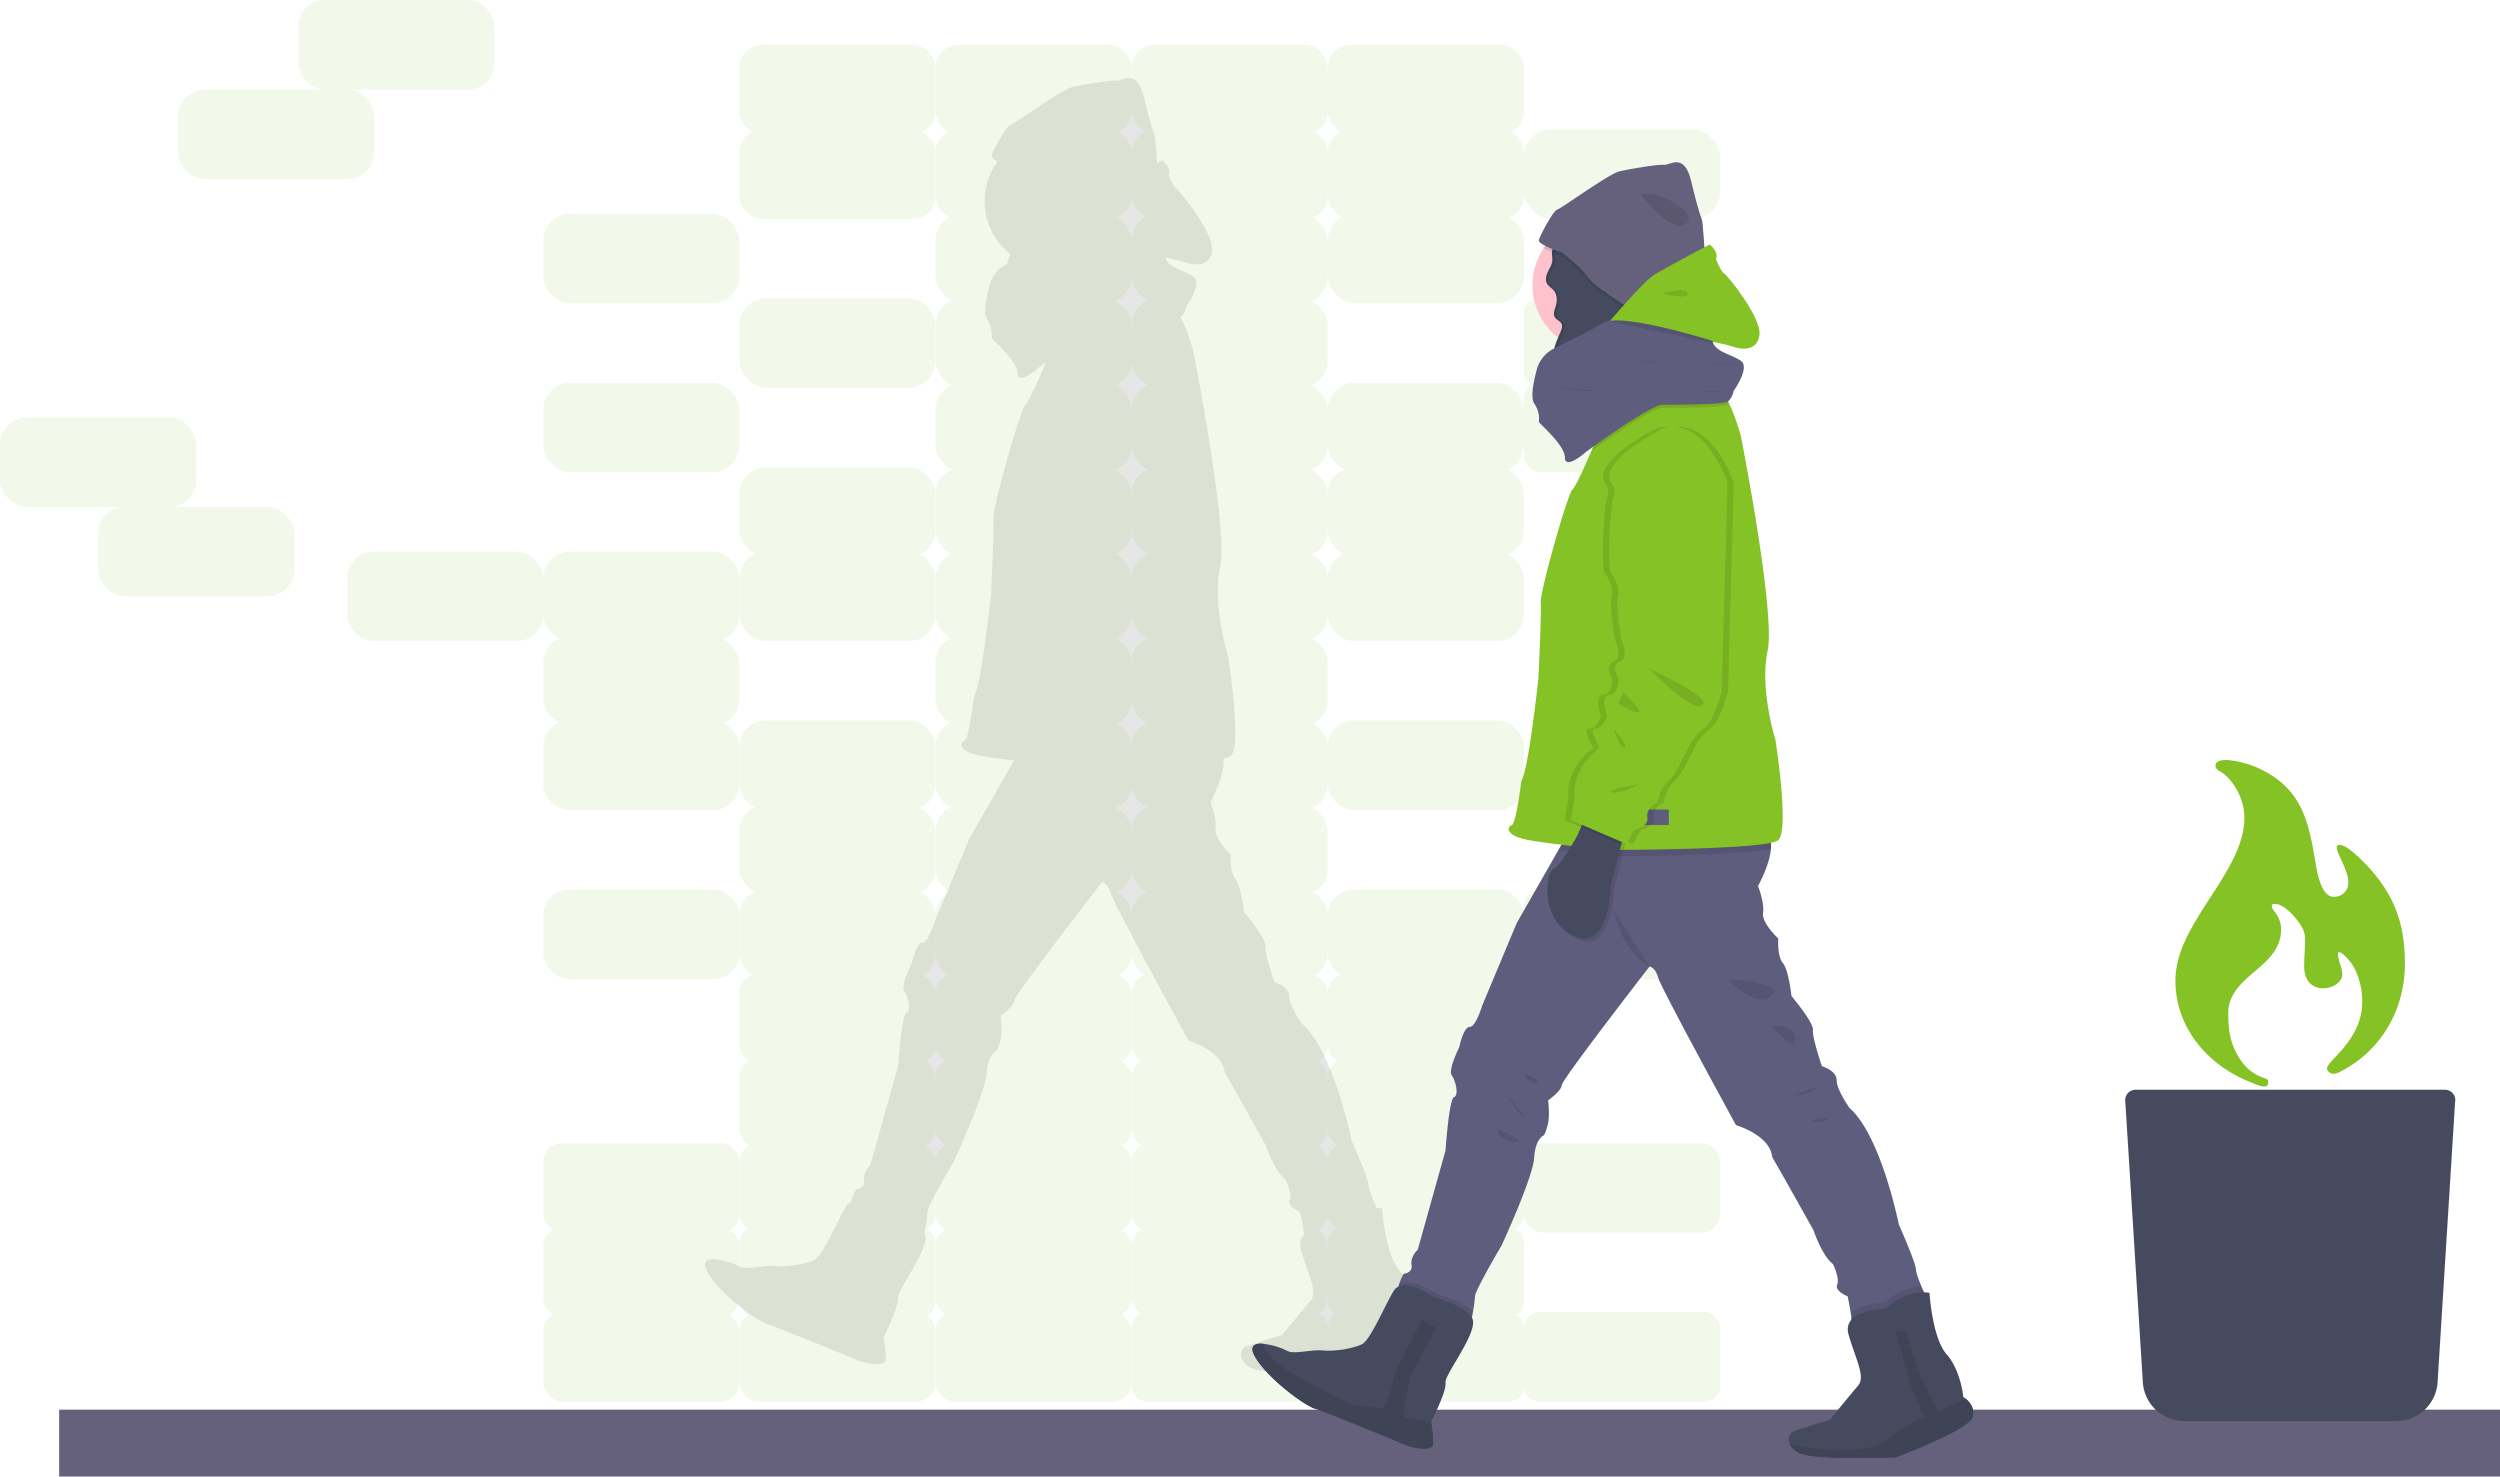 <svg xmlns="http://www.w3.org/2000/svg" id="6a360c17-3538-4d85-ab65-aa17cb2c6433" data-name="Layer 1" viewBox="0 0 1081.15 638.54" class="injected-svg ClassicGrid__ImageFile-sc-td9pmq-4 fNAcXv grid_media" xmlns:xlink="http://www.w3.org/1999/xlink"><title>dark alley</title><rect x="25.58" y="609.63" width="1055.57" height="28.91" fill="#65617d"></rect><path d="M809,366.07a19.14,19.14,0,0,0,.16,2.29A19.14,19.14,0,0,1,809,366.07Z" transform="translate(-59.43 -130.73)" fill="#84c225" opacity="0.1"></path><path d="M818.48,381.68a17.36,17.36,0,0,1-3.76-2.65A17.36,17.36,0,0,0,818.48,381.68Z" transform="translate(-59.43 -130.73)" fill="#84c225" opacity="0.1"></path><g opacity="0.1"><rect x="319.75" y="19.36" width="84.82" height="38.73" rx="9.92" ry="9.92" fill="#84c225"></rect><rect x="404.57" y="19.36" width="84.82" height="38.73" rx="9.92" ry="9.92" fill="#84c225"></rect><rect x="489.39" y="19.36" width="84.82" height="38.73" rx="9.92" ry="9.92" fill="#84c225"></rect><rect x="574.2" y="19.36" width="84.82" height="38.73" rx="9.92" ry="9.92" fill="#84c225"></rect><rect x="319.75" y="55.95" width="84.82" height="38.73" rx="9.92" ry="9.92" fill="#84c225"></rect><rect x="404.57" y="55.95" width="84.82" height="38.73" rx="9.92" ry="9.92" fill="#84c225"></rect><rect x="489.39" y="55.95" width="84.82" height="38.73" rx="9.92" ry="9.92" fill="#84c225"></rect><rect x="574.2" y="55.95" width="84.82" height="38.73" rx="9.92" ry="9.92" fill="#84c225"></rect><rect x="234.93" y="92.43" width="84.82" height="38.73" rx="11.8" ry="11.8" fill="#84c225"></rect><rect x="404.57" y="92.43" width="84.82" height="38.73" rx="11.8" ry="11.8" fill="#84c225"></rect><rect x="489.39" y="92.43" width="84.82" height="38.73" rx="11.8" ry="11.8" fill="#84c225"></rect><rect x="574.2" y="92.43" width="84.82" height="38.73" rx="11.8" ry="11.8" fill="#84c225"></rect><rect x="319.75" y="129.01" width="84.82" height="38.73" rx="11.8" ry="11.8" fill="#84c225"></rect><rect x="404.57" y="129.01" width="84.82" height="38.73" rx="11.8" ry="11.8" fill="#84c225"></rect><rect x="489.39" y="129.01" width="84.82" height="38.73" rx="11.8" ry="11.8" fill="#84c225"></rect><rect x="234.93" y="165.49" width="84.82" height="38.73" rx="11.8" ry="11.8" fill="#84c225"></rect><rect x="234.93" y="275.14" width="84.82" height="38.73" rx="11.8" ry="11.8" fill="#84c225"></rect><rect x="404.57" y="165.49" width="84.82" height="38.73" rx="11.8" ry="11.8" fill="#84c225"></rect><rect x="489.39" y="165.49" width="84.82" height="38.73" rx="11.8" ry="11.8" fill="#84c225"></rect><rect x="574.2" y="165.49" width="84.82" height="38.73" rx="11.8" ry="11.8" fill="#84c225"></rect><rect x="659.02" y="55.95" width="84.82" height="38.73" rx="11.8" ry="11.8" fill="#84c225"></rect><rect x="659.02" y="129.01" width="84.82" height="38.73" rx="6.76" ry="6.76" fill="#84c225"></rect><rect x="659.02" y="165.49" width="84.82" height="38.73" rx="6.76" ry="6.76" fill="#84c225"></rect><rect x="319.75" y="202.08" width="84.82" height="38.73" rx="11.56" ry="11.56" fill="#84c225"></rect><rect x="404.57" y="202.08" width="84.82" height="38.73" rx="11.56" ry="11.56" fill="#84c225"></rect><rect x="489.39" y="202.08" width="84.82" height="38.73" rx="11.56" ry="11.56" fill="#84c225"></rect><rect x="574.2" y="202.08" width="84.82" height="38.73" rx="11.56" ry="11.56" fill="#84c225"></rect><rect x="234.93" y="238.55" width="84.82" height="38.73" rx="11.56" ry="11.56" fill="#84c225"></rect><rect x="150.11" y="238.55" width="84.82" height="38.73" rx="11.56" ry="11.56" fill="#84c225"></rect><rect x="129" width="84.82" height="38.73" rx="11.56" ry="11.56" fill="#84c225"></rect><rect x="77" y="38.73" width="84.82" height="38.73" rx="11.56" ry="11.56" fill="#84c225"></rect><rect y="180.49" width="84.82" height="38.73" rx="11.56" ry="11.56" fill="#84c225"></rect><rect x="42.41" y="219.18" width="84.82" height="38.73" rx="11.56" ry="11.56" fill="#84c225"></rect><rect x="319.75" y="238.55" width="84.82" height="38.73" rx="11.56" ry="11.56" fill="#84c225"></rect><rect x="404.57" y="238.55" width="84.82" height="38.73" rx="11.56" ry="11.56" fill="#84c225"></rect><rect x="489.39" y="238.55" width="84.82" height="38.73" rx="11.56" ry="11.56" fill="#84c225"></rect><rect x="574.2" y="238.55" width="84.82" height="38.73" rx="11.56" ry="11.56" fill="#84c225"></rect><rect x="404.57" y="275.14" width="84.82" height="38.73" rx="11.2" ry="11.2" fill="#84c225"></rect><rect x="489.39" y="275.14" width="84.82" height="38.73" rx="11.2" ry="11.2" fill="#84c225"></rect><rect x="234.93" y="311.61" width="84.82" height="38.73" rx="11.2" ry="11.2" fill="#84c225"></rect><rect x="319.75" y="311.61" width="84.82" height="38.73" rx="11.2" ry="11.2" fill="#84c225"></rect><rect x="319.75" y="348.14" width="84.82" height="38.73" rx="11.2" ry="11.2" fill="#84c225"></rect><rect x="404.57" y="311.61" width="84.82" height="38.73" rx="11.2" ry="11.2" fill="#84c225"></rect><rect x="489.39" y="311.61" width="84.82" height="38.73" rx="11.2" ry="11.2" fill="#84c225"></rect><rect x="574.2" y="311.61" width="84.82" height="38.73" rx="11.2" ry="11.2" fill="#84c225"></rect><rect x="404.57" y="348.2" width="84.82" height="38.73" rx="11.2" ry="11.2" fill="#84c225"></rect><rect x="489.39" y="348.2" width="84.82" height="38.73" rx="11.2" ry="11.2" fill="#84c225"></rect><rect x="234.93" y="384.67" width="84.82" height="38.73" rx="11.2" ry="11.2" fill="#84c225"></rect><rect x="319.75" y="384.67" width="84.82" height="38.73" rx="11.2" ry="11.2" fill="#84c225"></rect><rect x="404.57" y="384.67" width="84.82" height="38.73" rx="11.2" ry="11.2" fill="#84c225"></rect><rect x="489.39" y="384.67" width="84.82" height="38.73" rx="11.2" ry="11.2" fill="#84c225"></rect><rect x="574.2" y="384.67" width="84.82" height="38.73" rx="11.2" ry="11.2" fill="#84c225"></rect><rect x="659.02" y="384.67" width="84.82" height="38.73" rx="6.76" ry="6.76" fill="#84c225"></rect><rect x="319.75" y="421.26" width="84.82" height="38.73" rx="8.15" ry="8.15" fill="#84c225"></rect><rect x="404.57" y="421.26" width="84.82" height="38.73" rx="8.15" ry="8.15" fill="#84c225"></rect><rect x="489.39" y="421.26" width="84.82" height="38.73" rx="8.15" ry="8.15" fill="#84c225"></rect><rect x="574.2" y="421.26" width="84.82" height="38.73" rx="8.15" ry="8.15" fill="#84c225"></rect><rect x="319.75" y="457.73" width="84.82" height="38.73" rx="8.15" ry="8.15" fill="#84c225"></rect><rect x="404.57" y="457.73" width="84.82" height="38.73" rx="8.15" ry="8.15" fill="#84c225"></rect><rect x="489.39" y="457.73" width="84.82" height="38.73" rx="8.15" ry="8.15" fill="#84c225"></rect><rect x="574.2" y="457.73" width="84.82" height="38.73" rx="8.15" ry="8.15" fill="#84c225"></rect><rect x="234.93" y="494.32" width="84.82" height="38.73" rx="8.15" ry="8.15" fill="#84c225"></rect><rect x="319.75" y="494.32" width="84.82" height="38.73" rx="8.15" ry="8.15" fill="#84c225"></rect><rect x="404.57" y="494.32" width="84.82" height="38.73" rx="8.15" ry="8.15" fill="#84c225"></rect><rect x="489.39" y="494.32" width="84.82" height="38.73" rx="8.15" ry="8.15" fill="#84c225"></rect><rect x="574.2" y="494.32" width="84.82" height="38.73" rx="8.15" ry="8.15" fill="#84c225"></rect><rect x="234.93" y="530.79" width="84.82" height="38.73" rx="8.15" ry="8.15" fill="#84c225"></rect><rect x="319.75" y="530.79" width="84.82" height="38.73" rx="6.76" ry="6.76" fill="#84c225"></rect><rect x="404.57" y="530.79" width="84.82" height="38.73" rx="8.15" ry="8.15" fill="#84c225"></rect><rect x="489.39" y="530.79" width="84.82" height="38.73" rx="8.15" ry="8.15" fill="#84c225"></rect><rect x="574.2" y="530.79" width="84.82" height="38.73" rx="6.59" ry="6.59" fill="#84c225"></rect><rect x="234.93" y="567.38" width="84.82" height="38.73" rx="8.15" ry="8.15" fill="#84c225"></rect><rect x="319.75" y="567.38" width="84.82" height="38.73" rx="8.15" ry="8.15" fill="#84c225"></rect><rect x="404.57" y="567.38" width="84.82" height="38.73" rx="8.15" ry="8.15" fill="#84c225"></rect><rect x="489.39" y="567.38" width="84.82" height="38.73" rx="6.59" ry="6.59" fill="#84c225"></rect><rect x="574.2" y="567.38" width="84.82" height="38.73" rx="6.59" ry="6.59" fill="#84c225"></rect><rect x="659.02" y="494.32" width="84.82" height="38.73" rx="8.15" ry="8.15" fill="#84c225"></rect><rect x="659.02" y="567.38" width="84.82" height="38.73" rx="6.59" ry="6.59" fill="#84c225"></rect></g><path d="M672.55,699a8.33,8.33,0,0,0-.77-.53s-1-11.44-7.23-18.51-7.4-26.59-7.4-26.59a14.86,14.86,0,0,0-2.34-.19c-.28-.61-.72-1.56-1.2-2.68-1-2.47-2.26-5.68-2.36-7.4-.16-3-7.4-19.35-7.4-19.35s-7.57-38.19-21.38-50.31c0,0-5.55-7.75-5.55-11.95s-6.39-6.06-6.39-6.06-4.22-12.28-3.87-15.65-9.26-14.65-9.26-14.65-1.27-11.44-3.74-14.29-2-10.63-2-10.63-7.23-6.71-6.56-11.09-2.19-11.62-2.19-11.62,5-8.83,5.6-16a14.32,14.32,0,0,0,0-2.7,8.66,8.66,0,0,0,3.15-1.11c5.05-4.22-1.17-43.44-1.17-43.44s-6.91-22-3.37-38.53-11.62-93.05-11.62-93.05-2.44-8.76-5.07-13.85c-.17-.32-.34-.62-.51-.91,1.91-1.4,2.55-4.61,2.55-4.61s7.25-10.09,3-13c-3.86-2.62-10.2-3.69-11.87-7.46h0a5.67,5.67,0,0,1-.24-.73c4.12.89,7.61,1.69,8.65,2.08,3,1.12,10.55,2.47,11.56-5s-13.91-25.91-15.26-26.59-3.59-6.28-3.59-6.28c1.57-2.92-2.69-6.28-2.69-6.28l-2.2,1.17c-.3-5.39-.94-11.49-.94-11.49s-1.69-3.82-4.72-16.83-9.42-7-11.66-7.3-14.7,1.69-19.41,2.81-25.47,16.27-27,16.6-7.18,10.77-7.86,13c-.24.8,1,1.73,2.62,2.59-.24.32-.47.64-.7,1a29,29,0,0,0,6.25,39h0c-.36.86-.72,1.73-1,2.62a14.37,14.37,0,0,0-.46,1.71l0,0a14.28,14.28,0,0,0-7.63,9.17c-1.42,5.27-2.81,12.23-1.11,14.71a11.39,11.39,0,0,1,2,7.92c.15.67,11.25,10.1,11.25,15.32s7.41-.85,8.76-2c.27-.24,1.59-1.23,3.55-2.64l-.82,1.94c-2.8,6.52-6.84,15.55-8.12,16.51-2,1.52-14.14,44.1-13.8,49.14s-1,32.66-1,32.66-4.21,39.36-7.4,44.43c0,0-2.2,18.67-4.22,19.17s-2.85,4.55,7.76,6.41c3.58.62,8.65,1.3,13.79,1.93l-1.43,2.51-17.92,31.4-15,35.84s-2.69,9.1-5.38,9.1-4.54,8.91-4.54,8.91-4.89,9.58-3.19,11.95,3.19,8.58,1,9.43-3.68,23-3.68,23l-12,42.92s-3.37,3-2.69,6.56-3.37,3.86-3.37,3.86a23.08,23.08,0,0,0-2.18,5c-.05.19-.07.37-.1.54a4.91,4.91,0,0,0-2.27,2.06c-4,6.91-10.1,21.2-13.62,22.89s-10.94,3.19-16.67,2.69-12.79,1.88-15.81.09a30.43,30.43,0,0,0-10.47-3c-3.54-.21-5.93,1-3.17,5.74,5.73,9.74,21.88,21.19,25.58,22.21s35.68,14.14,39.05,15.65,11.94,3,12.29,0-.85-9.77-.85-9.77a.23.23,0,0,0,0-.09c.61-1.21,6.67-13.54,6.2-16.91-.52-3.53,14.81-22.54,11.44-28.1,0,0,.21-1.07.47-2.52a51,51,0,0,0,.88-6.73c0-2.53,11.6-22.21,11.6-22.21s13.46-29.3,14-37.7,4.2-9.77,4.2-9.77.67-.68,1.68-4.54.17-10.6.17-10.6,5.71-4,5.89-6.57,38-51.32,38-51.32,2.53.5,3.7,4.88,33.66,63.79,33.66,63.79,14.64,4.2,15.66,13.78l6.06,10.61,11.76,21s3.72,11.12,8.43,14.65c0,0,3,6.06,1.85,8.91s4.53,5.06,4.53,5.06.93,4.53,1.36,7.57a15.34,15.34,0,0,1,.24,2.43,6.52,6.52,0,0,0-1.25,6.66c3.37,11.27,7.41,18.17,4,22s-12.11,14.64-12.11,14.64-13,3.88-15.84,5c-1.76.73-2.7,3.27-1.42,5.74a9,9,0,0,0,5.14,4c7.23,2.7,40.55,1.51,40.55,1.51s32-11.94,33.32-17.5C676.85,702.81,674,700.05,672.55,699Z" transform="translate(-59.43 -130.73)" opacity="0.1"></path><path d="M779.82,254.17a21.31,21.31,0,0,1-.11,2.4,28.82,28.82,0,1,1,.11-2.4Z" transform="translate(-59.43 -130.73)" fill="#fdc2cc"></path><path d="M730.62,239.55c-.16,1.31.23,2.63.12,3.94-.15,1.71-1.13,3.2-1.87,4.74s-1.28,3.4-.52,4.93c.64,1.3,2,2,3,3.15,1.5,1.81,1.59,4.46.91,6.71-.48,1.61-1.29,3.41-.44,4.86.74,1.25,2.51,1.71,3,3.07a3.86,3.86,0,0,1-.26,2.62c-.76,2.05-1.77,4-2.44,6.08a10.58,10.58,0,0,0-.34,6.43,1.58,1.58,0,0,0,.39.72,1.8,1.8,0,0,0,1,.32l2.76.29c1.09.12,2.44.11,3-.85.26-.46.28-1.09.73-1.36s1.26.2,1.74.68a17.32,17.32,0,0,0,10.26,5,4.32,4.32,0,0,0,3-.46c.83-.58,1.24-1.62,2-2.21,1.84-1.36,4.57.17,6.7-.67,1.89-.75,2.6-3.06,2.68-5.1s-.19-4.17.69-6A26,26,0,0,1,769.3,273a11.37,11.37,0,0,0,1.65-8,29.37,29.37,0,0,0-2.5-7.91c-1.91-4.4-4.12-8.83-7.68-12a13.67,13.67,0,0,1-2.16-2.14c-1.62-2.28-1.19-5.62-3-7.75-1.45-1.72-3.92-2.13-6.17-2.09a22.2,22.2,0,0,0-9,2.06,11.25,11.25,0,0,1-2.7,1c-1.75.31-2.62-1.19-4.31-.44A4.87,4.87,0,0,0,730.62,239.55Z" transform="translate(-59.43 -130.73)" fill="#464a5f"></path><g opacity="0.1"><path d="M739.12,236.26a10.77,10.77,0,0,0,2.71-1,22.15,22.15,0,0,1,8.65-2c-.35,0-.7,0-1,0a22.2,22.2,0,0,0-9,2.06,12.22,12.22,0,0,1-2.53,1A2.84,2.84,0,0,0,739.12,236.26Z" transform="translate(-59.43 -130.73)"></path><path d="M737.28,287.41l-2.77-.29a1.77,1.77,0,0,1-1-.32,1.46,1.46,0,0,1-.39-.71,10.68,10.68,0,0,1,.33-6.44c.68-2.08,1.69-4,2.44-6.08a3.8,3.8,0,0,0,.26-2.62c-.51-1.36-2.28-1.82-3-3.07-.86-1.44,0-3.25.44-4.86.68-2.25.59-4.9-.91-6.71-.93-1.12-2.33-1.85-3-3.15-.76-1.53-.23-3.39.51-4.92s1.73-3,1.88-4.75c.11-1.31-.28-2.63-.12-3.94a4.84,4.84,0,0,1,2.84-3.73,2.44,2.44,0,0,1,.33-.1,2.28,2.28,0,0,0-1.67.1,4.87,4.87,0,0,0-2.85,3.73c-.16,1.31.23,2.63.12,3.94-.15,1.71-1.13,3.21-1.87,4.75s-1.28,3.39-.52,4.92c.64,1.3,2,2,3,3.15,1.5,1.81,1.59,4.46.91,6.71-.48,1.61-1.29,3.42-.44,4.86.74,1.25,2.51,1.71,3,3.07a3.86,3.86,0,0,1-.26,2.62c-.76,2.05-1.77,4-2.44,6.08a10.61,10.61,0,0,0-.34,6.44,1.55,1.55,0,0,0,.39.71,1.8,1.8,0,0,0,1,.32l2.76.29a6.39,6.39,0,0,0,1.45,0Z" transform="translate(-59.43 -130.73)"></path><path d="M753,290.92a17.42,17.42,0,0,1-10.26-5c-.47-.48-1.16-1-1.74-.68a.62.62,0,0,0-.18.18,4.74,4.74,0,0,1,.58.5,17.39,17.39,0,0,0,10.26,5,6.83,6.83,0,0,0,1.63,0Z" transform="translate(-59.43 -130.73)"></path><path d="M759.53,287.69a17.21,17.21,0,0,0,2.77.11A14.49,14.49,0,0,0,759.53,287.69Z" transform="translate(-59.43 -130.73)"></path></g><path d="M891.85,690.31C890,700.25,859.54,701.93,860,701.6a7.16,7.16,0,0,0-.17-2.7c-.43-3-1.36-7.56-1.36-7.56s-5.7-2.2-4.53-5.07-1.85-8.91-1.85-8.91c-4.71-3.53-8.42-14.65-8.42-14.65l-11.77-21-6.06-10.61c-1-9.58-15.66-13.78-15.66-13.78s-32.48-59.41-33.66-63.79-3.7-4.87-3.7-4.87S735,597.42,734.83,600s-5.89,6.57-5.89,6.57.84,6.73-.17,10.59-1.68,4.54-1.68,4.54-3.71,1.35-4.2,9.77-14,37.7-14,37.7-11.6,19.68-11.6,22.22a51.16,51.16,0,0,1-.88,6.73c-.25,1.44-.47,2.52-.47,2.52S667,689.81,664.82,689c-.75-.29-.79-1.27-.5-2.43a23.08,23.08,0,0,1,2.18-5s4-.32,3.37-3.86,2.69-6.56,2.69-6.56l12-42.92s1.5-22.21,3.69-23.05.67-7.08-1-9.42,3.19-12,3.19-12,1.84-8.91,4.54-8.91,5.38-9.1,5.38-9.1l15-35.84,17.92-31.4,3.79-6.63s75.4-6.74,84.65-2.36c3.11,1.47,3.9,4.71,3.58,8.36-.64,7.2-5.6,16-5.6,16s2.86,7.25,2.19,11.62,6.56,11.1,6.56,11.1-.5,7.75,2,10.62,3.74,14.3,3.74,14.3,9.59,11.28,9.26,14.65,3.87,15.64,3.87,15.64,6.39,1.86,6.39,6.06,5.55,12,5.55,12C873,622,880.57,660.2,880.57,660.2s7.24,16.33,7.4,19.34c.1,1.73,1.32,4.93,2.36,7.41C891.15,688.85,891.85,690.31,891.85,690.31Z" transform="translate(-59.43 -130.73)" fill="#5f5d7e"></path><path d="M779.82,254.17a21.31,21.31,0,0,1-.11,2.4c-3.4,1.76-6.78,3.47-9.59,4.89-4,2-6.79,3.36-6.79,3.36s-14.7-9-17.39-13.13-11-10.43-11-10.43-2.08-.63-4.34-1.53a29.4,29.4,0,0,1-3.73-1.74,29,29,0,0,1,53,16.18Z" transform="translate(-59.43 -130.73)" opacity="0.1"></path><path d="M734.94,239.92s-10.66-3.26-10-5.5,6.28-12.68,7.85-13,22.33-15.49,27-16.61,17.16-3.14,19.41-2.8,8.64-5.72,11.67,7.29,4.71,16.83,4.71,16.83,1.79,16.94.78,19.3-33.09,18.06-33.09,18.06-14.7-9-17.39-13.13S734.94,239.92,734.94,239.92Z" transform="translate(-59.43 -130.73)" fill="#65617d"></path><path d="M825.25,497.91C810.71,501,755,501,755,501s-11.32-1.13-21.79-2.45l3.79-6.63s75.4-6.74,84.65-2.36C824.78,491,825.57,494.26,825.25,497.91Z" transform="translate(-59.43 -130.73)" opacity="0.1"></path><path d="M828.4,494.1c-5,4.2-73.38,4.2-73.38,4.2s-23.56-2.36-34.15-4.2-9.78-5.9-7.76-6.41,4.22-19.17,4.22-19.17c3.19-5.06,7.4-44.43,7.4-44.43s1.35-27.6,1-32.66,11.78-47.62,13.8-49.14c1.28-1,5.32-10,8.12-16.51,1.61-3.78,2.83-6.7,2.83-6.7,8.57-15.48,50.81-19.2,54.17-17.18a8.69,8.69,0,0,1,2.51,3.34c2.64,5.09,5.07,13.84,5.07,13.84s15.15,76.56,11.62,93.06,3.37,38.53,3.37,38.53S833.45,489.89,828.4,494.1Z" transform="translate(-59.43 -130.73)" fill="#84c225"></path><rect x="706.54" y="350.07" width="15.15" height="6.73" fill="#5f5d7e"></rect><path d="M742.91,493.42s-7.75,14-10.44,14.47-6.56,21.71,8.92,29,16-21.71,16-21.71l6.16-24.4-16.77-6.23Z" transform="translate(-59.43 -130.73)" opacity="0.1"></path><path d="M741.56,492.07s-7.74,14-10.43,14.48-6.57,21.71,8.92,28.94,16-21.71,16-21.71l6.15-24.4-16.76-6.23Z" transform="translate(-59.43 -130.73)" fill="#464a5f"></path><path d="M806.69,554.17s12.12,13,18.68,7.24S806.69,554.17,806.69,554.17Z" transform="translate(-59.43 -130.73)" opacity="0.1"></path><path d="M825.71,574.37s9.92,12.45,10.09,5.72S825.71,574.37,825.71,574.37Z" transform="translate(-59.43 -130.73)" opacity="0.1"></path><path d="M835.8,604s7.07.5,9.6-3.2Z" transform="translate(-59.43 -130.73)" opacity="0.1"></path><path d="M842.87,615.09s4.71,2.53,7.91-1.34Z" transform="translate(-59.43 -130.73)" opacity="0.1"></path><path d="M757.38,524.72s3,17.17,15.48,23.9Z" transform="translate(-59.43 -130.73)" opacity="0.1"></path><path d="M707.23,619s-1.52,4.38,6.9,5.56S707.23,619,707.23,619Z" transform="translate(-59.43 -130.73)" opacity="0.1"></path><path d="M711.1,604s5.55,10.41,7.74,9.74Z" transform="translate(-59.43 -130.73)" opacity="0.1"></path><path d="M718.17,594.85s1.68,4.76,5.89,4.26S718.17,594.85,718.17,594.85Z" transform="translate(-59.43 -130.73)" opacity="0.1"></path><path d="M696.43,698.07c-.25,1.44-.47,2.52-.47,2.52S667,689.81,664.82,689c-.75-.29-.79-1.27-.5-2.43,4.86-4.35,16.16,3.61,16.16,3.61S692.07,693.19,696.43,698.07Z" transform="translate(-59.43 -130.73)" opacity="0.1"></path><path d="M678.32,745.59a.39.39,0,0,1,0,.1s1.17,6.73.85,9.76-8.93,1.51-12.29,0-35.34-14.65-39-15.65-19.86-12.46-25.58-22.21c-2.76-4.73-.38-6,3.16-5.74a30.4,30.4,0,0,1,10.47,3c3,1.79,10.1-.6,15.81-.1s13.14-1,16.67-2.69,9.58-16,13.62-22.89,17.18,2.36,17.18,2.36S692.59,695,696,700.59s-12,24.57-11.44,28.09S678.93,744.38,678.32,745.59Z" transform="translate(-59.43 -130.73)" fill="#464a5f"></path><path d="M679.13,755.45c-.35,3-8.93,1.51-12.29,0s-35.34-14.65-39-15.65-19.86-12.46-25.58-22.21c-2.76-4.73-.38-6,3.16-5.74a24.54,24.54,0,0,0,8.62,10c9.93,7,31.47,16.88,31.47,16.88s12.12-.5,17.67,3c3.66,2.33,10.78,3.34,15.18,3.77a.39.39,0,0,1,0,.1S679.45,752.42,679.13,755.45Z" transform="translate(-59.43 -130.73)" fill="#464a5f"></path><path d="M674.41,701.63s-11.95,22.68-11.95,24.2-4.71,15.65-4.71,15.65l8.33,3.37,3.12-18.18,11.1-21.88Z" transform="translate(-59.43 -130.73)" fill="#464a5f"></path><path d="M891.85,690.31C890,700.25,859.54,701.93,860,701.6a7.16,7.16,0,0,0-.17-2.7C863.86,694,875,694,875,694A22.75,22.75,0,0,1,890.33,687C891.15,688.85,891.85,690.31,891.85,690.31Z" transform="translate(-59.43 -130.73)" opacity="0.1"></path><path d="M912.54,743.49c-1.34,5.56-33.32,17.5-33.32,17.5s-33.32,1.19-40.55-1.5a9.05,9.05,0,0,1-5.14-4c-1.28-2.46-.34-5,1.42-5.73,2.87-1.18,15.84-5.05,15.84-5.05s8.75-10.77,12.11-14.65-.67-10.77-4-22S875,696.72,875,696.72c8.75-8.92,18.85-6.91,18.85-6.91s1.17,19.53,7.4,26.59,7.23,18.52,7.23,18.52a6.92,6.92,0,0,1,.77.52C910.71,736.52,913.57,739.28,912.54,743.49Z" transform="translate(-59.43 -130.73)" fill="#464a5f"></path><path d="M912.54,743.49c-1.34,5.56-33.32,17.5-33.32,17.5s-33.32,1.19-40.55-1.5a9.05,9.05,0,0,1-5.14-4c6.89,1.08,19.88,3,22,2.52,2.85-.67,14,.5,20.36-5.06s16-9.43,16-9.43,11.47-4.66,17.42-8C910.71,736.52,913.57,739.28,912.54,743.49Z" transform="translate(-59.43 -130.73)" fill="#464a5f"></path><polygon points="819.96 575.75 825.85 597.96 833.43 615.46 839.49 612.6 830.57 595.61 824.17 575.75 819.96 575.75" fill="#464a5f"></polygon><path d="M680.3,704.79l-5.89-3.16s-11.95,22.68-11.95,24.2c0,1.2-3,10.37-4.19,14.09a54.12,54.12,0,0,0-12.8-1.14S623.93,728.86,614,721.9a24.54,24.54,0,0,1-8.62-10c-3.54-.21-5.92,1-3.16,5.74,5.72,9.75,21.87,21.19,25.58,22.21s35.67,14.14,39,15.65,11.94,3,12.29,0-.85-9.76-.85-9.76a.39.39,0,0,0,0-.1,55.62,55.62,0,0,1-12-2.29l2.85-16.63Z" transform="translate(-59.43 -130.73)" opacity="0.1"></path><path d="M909.27,735.44c-3.15,1.8-7.85,3.95-11.57,5.58L890,726.33l-6.39-19.85h-4.21l5.89,22.21,6.43,14.86c-1.17.49-9.9,4.2-15.85,9.37-6.4,5.56-17.51,4.39-20.36,5.06-2.09.48-15.08-1.44-22-2.52a9.05,9.05,0,0,0,5.14,4c7.23,2.69,40.55,1.5,40.55,1.5s32-11.94,33.32-17.5C913.57,739.28,910.71,736.52,909.27,735.44Z" transform="translate(-59.43 -130.73)" opacity="0.1"></path><path d="M755.47,269.76s14.92-17.61,19.64-20.42,23.67-12.9,23.67-12.9,4.26,3.37,2.69,6.28c0,0,2.25,5.61,3.59,6.29s16.27,19.07,15.26,26.59-8.53,6.17-11.56,5-26.47-5.72-26.47-5.72Z" transform="translate(-59.43 -130.73)" fill="#84c225"></path><path d="M778.25,257.65s10.21-3,11,0S778.25,257.65,778.25,257.65Z" transform="translate(-59.43 -130.73)" opacity="0.1"></path><path d="M807.17,305.24a6.65,6.65,0,0,1-.65.54c-2,1.34-23.4,1.34-28.27,1.34-4.06,0-23.32,13.38-30.59,18.66,1.61-3.78,2.83-6.7,2.83-6.7,8.57-15.48,50.81-19.2,54.17-17.18A8.69,8.69,0,0,1,807.17,305.24Z" transform="translate(-59.43 -130.73)" opacity="0.1"></path><path d="M809.21,299.72s-.67,3.36-2.69,4.71-23.4,1.35-28.27,1.35-32,19.52-33.32,20.7-8.76,7.23-8.76,2-11.1-14.65-11.25-15.32a11.39,11.39,0,0,0-2-7.92c-1.7-2.48-.31-9.44,1.11-14.71a14.34,14.34,0,0,1,7.63-9.17c6.17-3,15.84-7.77,20.88-10.94,1.23-.79,3.29-1.11,5.89-1.12,13.56,0,41.62,8.87,41.62,8.87a5,5,0,0,0,.33,1.1l0,0c1.67,3.77,8,4.83,11.87,7.46C816.46,289.62,809.21,299.72,809.21,299.72Z" transform="translate(-59.43 -130.73)" fill="#5f5d7e"></path><path d="M731.63,298.2s16.32.84,17.17,1.6S731.63,298.2,731.63,298.2Z" transform="translate(-59.43 -130.73)" opacity="0.1"></path><path d="M776.4,315.71s-25.53,12.45-23.62,22.55c0,0,3.25,3.53,1.74,7.4s-2.86,31.13-1,33.15,3.87,6.9,2.86,10.27,1.51,18.51,1.51,18.51,3.71,7.57-.67,9.26-.5,7.23-.5,7.23,0,6.9-4.1,7.24-.78,9.09-.78,9.09-2,5.89-5.22,5.38,1.85,8.42,1.85,8.42-12.29,8.24-10.77,21.88L736,485.34l24.23,10.44,3.2-6.06s6.56-1.52,5.72-5.56,4.38-6.39,4.38-6.39,1-6.23,4.37-8.92,8.58-14.14,8.58-14.14,3-6.39,7.24-9.08,7.57-15.82,7.57-15.82l2.53-90.38S794.57,311.67,776.4,315.71Z" transform="translate(-59.43 -130.73)" opacity="0.1"></path><path d="M781.78,315.71s-25.52,12.45-23.62,22.55c0,0,3.26,3.53,1.74,7.4s-2.86,31.13-1,33.15,3.87,6.9,2.86,10.27,1.52,18.51,1.52,18.51,3.7,7.57-.67,9.26-.51,7.23-.51,7.23.06,6.9-4.09,7.24-.79,9.09-.79,9.09-2,5.89-5.22,5.38,1.86,8.42,1.86,8.42-12.29,8.24-10.78,21.88l-1.68,9.25,24.24,10.44,3.19-6.06s6.57-1.52,5.72-5.56,4.38-6.39,4.38-6.39,1-6.23,4.38-8.92,8.58-14.14,8.58-14.14,3-6.39,7.24-9.08,7.57-15.82,7.57-15.82l2.52-90.38S800,311.67,781.78,315.71Z" transform="translate(-59.43 -130.73)" opacity="0.1"></path><path d="M779.09,315.71s-25.53,12.45-23.62,22.55c0,0,3.26,3.53,1.74,7.4s-2.86,31.13-1,33.15,3.87,6.9,2.86,10.27,1.52,18.51,1.52,18.51,3.7,7.57-.68,9.26-.5,7.23-.5,7.23.05,6.9-4.1,7.24-.78,9.09-.78,9.09-2,5.89-5.22,5.38,1.85,8.42,1.85,8.42-12.28,8.24-10.77,21.88l-1.68,9.25,24.23,10.44,3.2-6.06s6.56-1.52,5.72-5.56,4.38-6.39,4.38-6.39,1-6.23,4.37-8.92,8.59-14.14,8.59-14.14,3-6.39,7.23-9.08S804,429.81,804,429.81l2.52-90.38S797.26,311.67,779.09,315.71Z" transform="translate(-59.43 -130.73)" fill="#84c225"></path><path d="M761.42,430s6.9,6.57,6.9,8.42-9.09-3.37-9.09-3.37Z" transform="translate(-59.43 -130.73)" opacity="0.1"></path><path d="M757.38,446.13s6.73,7.57,4.54,7.91S757.38,446.13,757.38,446.13Z" transform="translate(-59.43 -130.73)" opacity="0.1"></path><path d="M768.32,469.86s-15.32,2.52-11.78,3.53S768.32,469.86,768.32,469.86Z" transform="translate(-59.43 -130.73)" opacity="0.1"></path><path d="M772.61,419.88s27.68,12.45,23,15.82S772.61,419.88,772.61,419.88Z" transform="translate(-59.43 -130.73)" opacity="0.1"></path><path d="M800.35,279.29c-.66-.51-44.88-9.53-44.88-9.53l2.93-.44c13.56,0,41.62,8.87,41.62,8.87A5,5,0,0,0,800.35,279.29Z" transform="translate(-59.43 -130.73)" opacity="0.1"></path><path d="M768.82,214.67s13.24,17.45,19.52,13S778.47,213.33,768.82,214.67Z" transform="translate(-59.43 -130.73)" opacity="0.1"></path><path d="M738.7,316.55s11.23-3.37,12.18-4S738.7,316.55,738.7,316.55Z" transform="translate(-59.43 -130.73)" opacity="0.1"></path><path d="M791.27,299.63s11.69,1,12.81.69S791.27,299.63,791.27,299.63Z" transform="translate(-59.43 -130.73)" opacity="0.1"></path><path d="M797.39,287.6s11.68,1,12.81.68S797.39,287.6,797.39,287.6Z" transform="translate(-59.43 -130.73)" opacity="0.1"></path><path d="M764.68,286.86s11.68,1,12.81.69S764.68,286.86,764.68,286.86Z" transform="translate(-59.43 -130.73)" opacity="0.1"></path><path d="M736,310.52s11.22-3.37,12.17-4S736,310.52,736,310.52Z" transform="translate(-59.43 -130.73)" opacity="0.1"></path><path d="M1121.2,606.7l-7.61,121.8a17.94,17.94,0,0,1-17.88,16.8H1004a17.94,17.94,0,0,1-17.88-16.8l-7.61-121.8A4.48,4.48,0,0,1,983,602h133.81a4.48,4.48,0,0,1,4.44,4.74Z" transform="translate(-59.43 -130.73)" fill="#464a5f"></path><path d="M1034,599.29c2.33.93,6.36,2.69,6.36-.62,0-1.39-1.14-1.5-2.22-1.86a19.81,19.81,0,0,1-9.87-7.85c-4.24-6.26-5.22-12.51-5.22-20,0-16.58,22.84-19.58,22.84-36.17,0-6.35-4-8.21-4-10,0-1.14.36-1.14,1.5-1.14,4.13,0,9.87,6.88,11.62,10.24a10,10,0,0,1,1.24,5.73c0,3.62-.36,7.34-.36,11,0,13.95,16.48,10.23,16.48,3.51,0-3.1-1.86-6-1.86-9,0-.36,0-.62.37-.62,1.75,0,4.85,4,5.73,5.22,3,4.6,4.39,10.75,4.39,16.22,0,16.74-15.24,25.32-15.24,28.94,0,.51,1.5,4,6.25,1,15.35-7.8,27.44-24.6,27.44-46.4,0-17.36-4.5-29.81-16.59-42.68-2-2.12-8.47-8.73-11.62-8.73-4.24,0,3.72,9.61,3.72,16.12a6,6,0,0,1-6.36,6.35c-6,0-7.49-13.12-8.21-17.2-3-17.47-6.62-30.07-24-38.29-5.37-2.58-18.86-6.1-18.86-1.13,0,1.24,1.4,2.11,2.38,2.63,4.75,2.89,10.13,11.06,10.13,19.74,0,23.82-29.82,45.57-29.82,70.37-.1,20.82,14.52,37.51,33.74,44.54Z" transform="translate(-59.43 -130.73)" fill="#84c225"></path></svg>